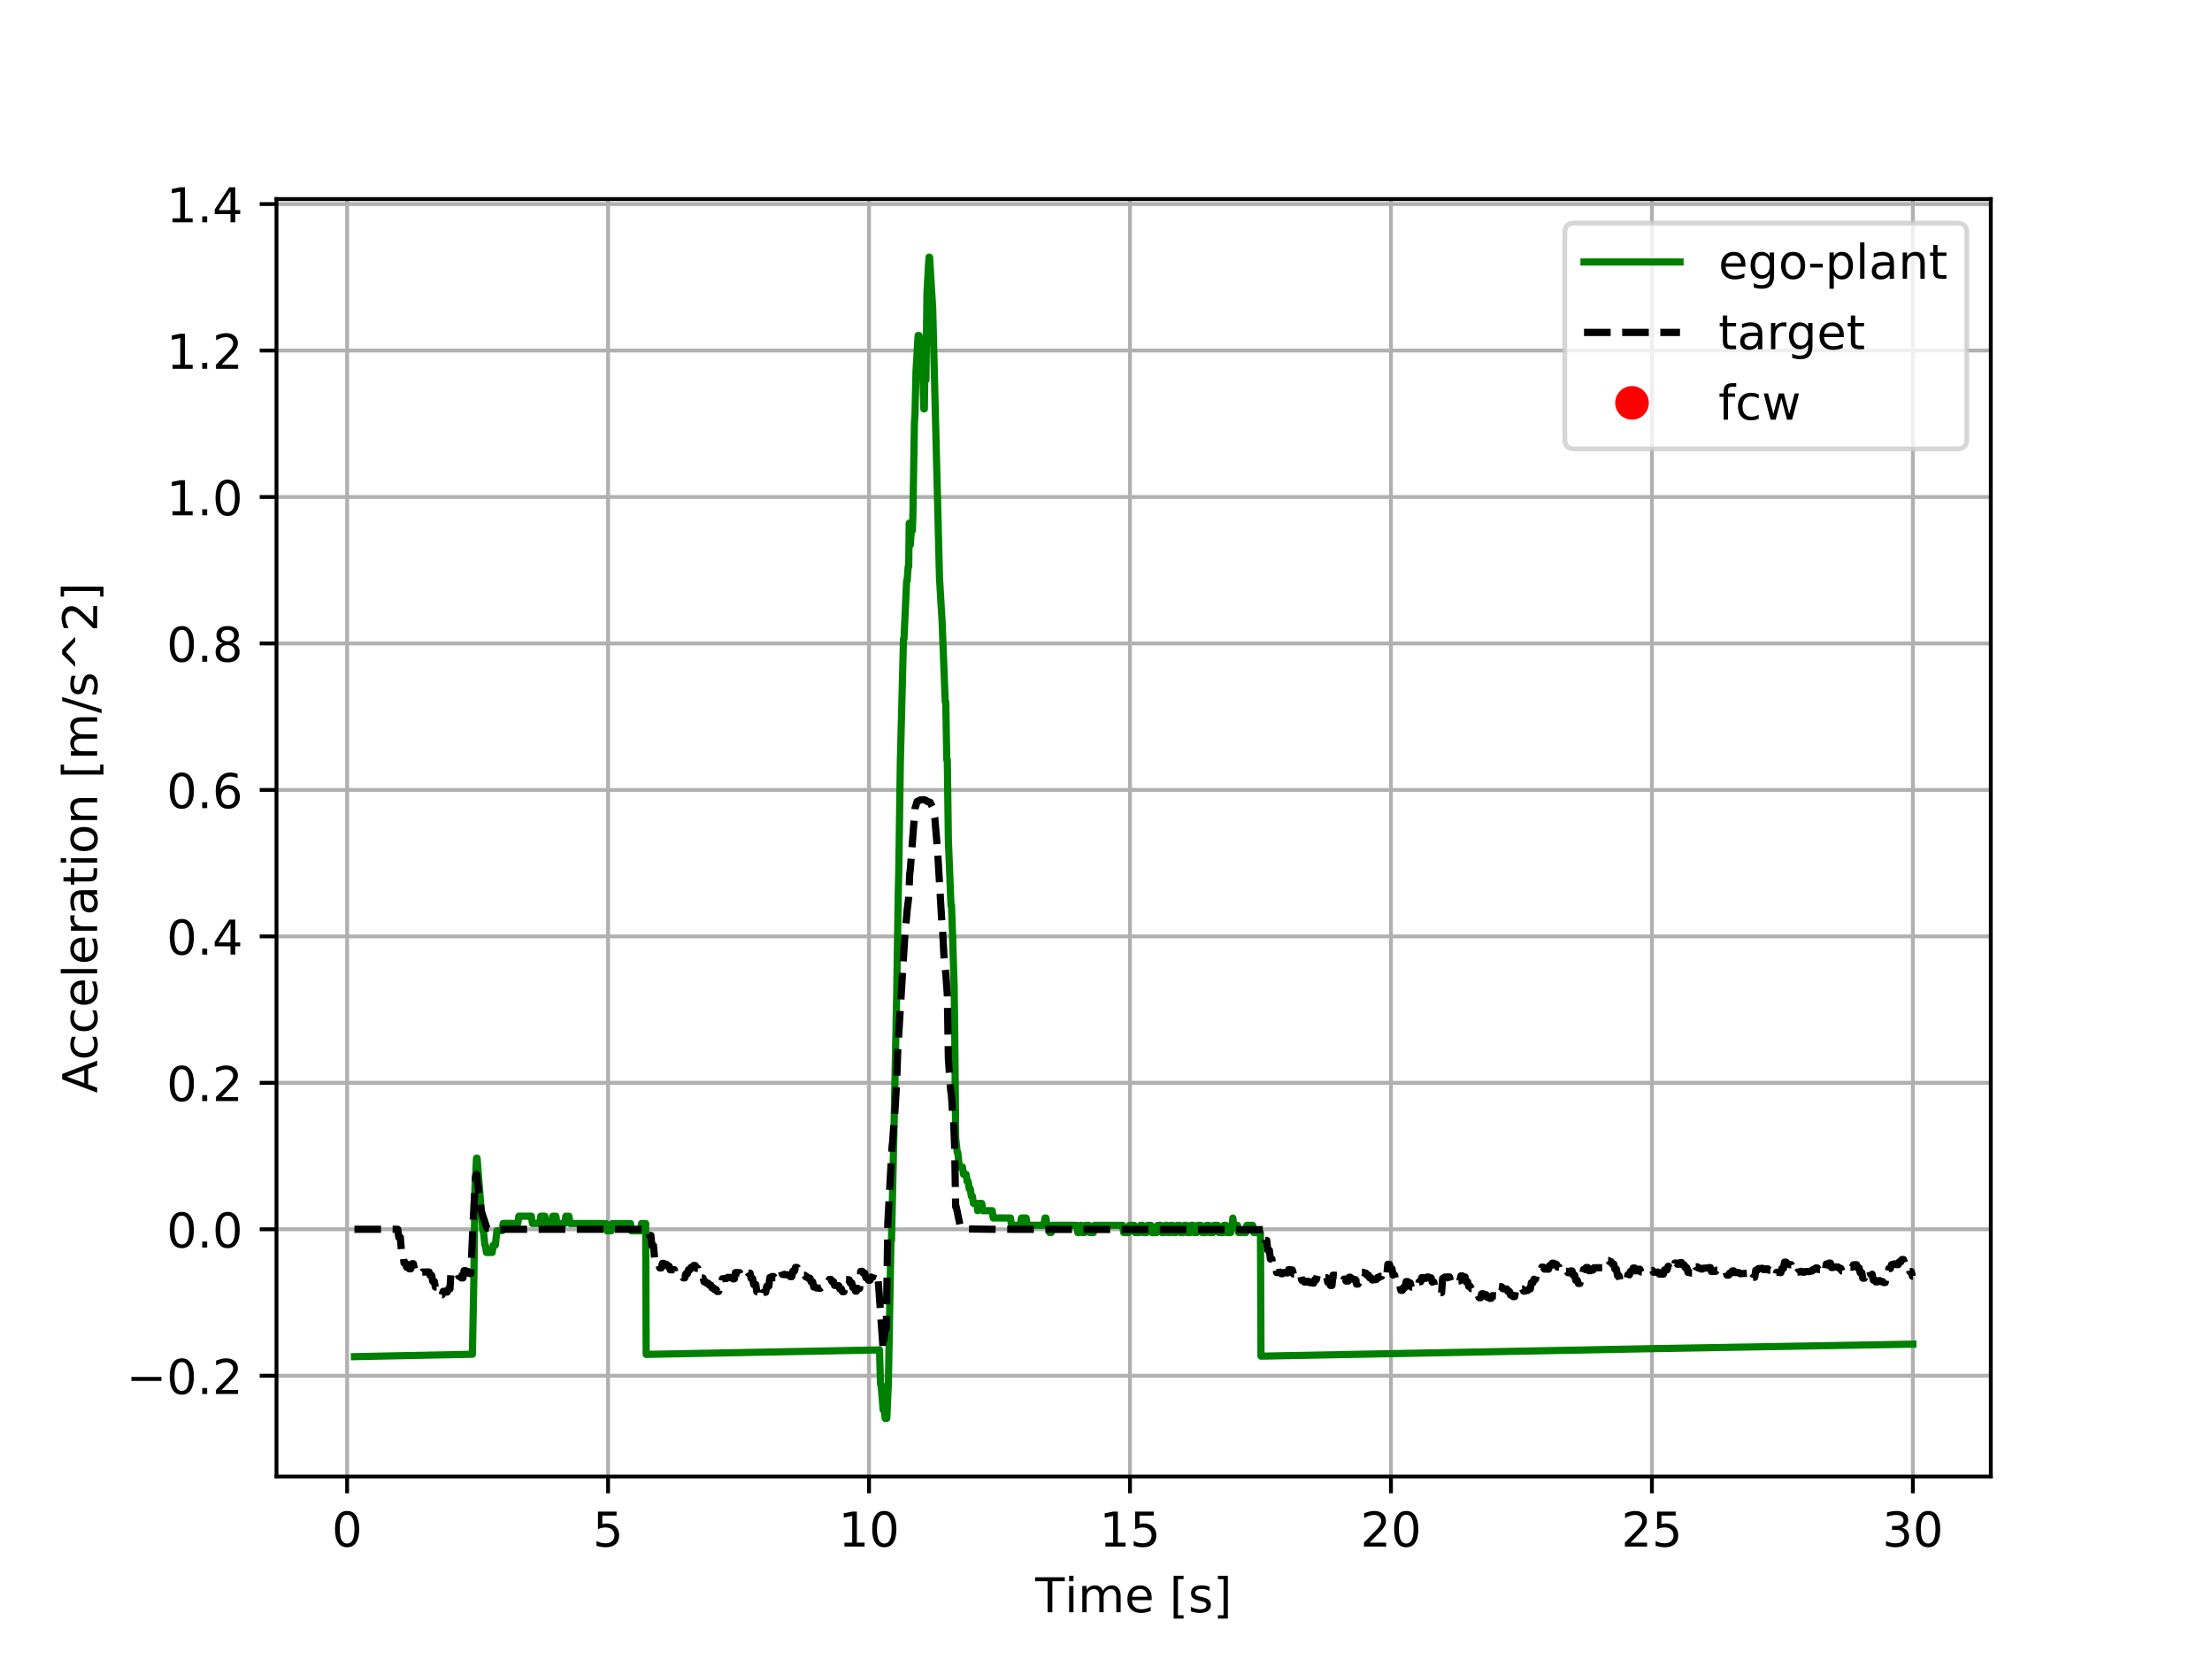 <?xml version="1.0" encoding="utf-8" standalone="no"?>
<!DOCTYPE svg PUBLIC "-//W3C//DTD SVG 1.1//EN"
  "http://www.w3.org/Graphics/SVG/1.1/DTD/svg11.dtd">
<!-- Created with matplotlib (http://matplotlib.org/) -->
<svg height="345.6pt" version="1.1" viewBox="0 0 460.8 345.6" width="460.8pt" xmlns="http://www.w3.org/2000/svg" xmlns:xlink="http://www.w3.org/1999/xlink">
 <defs>
  <style type="text/css">
*{stroke-linecap:butt;stroke-linejoin:round;}
  </style>
 </defs>
 <g id="figure_1">
  <g id="patch_1">
   <path d="M 0 345.6 
L 460.8 345.6 
L 460.8 0 
L 0 0 
z
" style="fill:#ffffff;"/>
  </g>
  <g id="axes_1">
   <g id="patch_2">
    <path d="M 57.6 307.584 
L 414.72 307.584 
L 414.72 41.472 
L 57.6 41.472 
z
" style="fill:#ffffff;"/>
   </g>
   <g id="matplotlib.axis_1">
    <g id="xtick_1">
     <g id="line2d_1">
      <path clip-path="url(#p2a2921f2de)" d="M 72.311 307.584 
L 72.311 41.472 
" style="fill:none;stroke:#b0b0b0;stroke-linecap:square;stroke-width:0.8;"/>
     </g>
     <g id="line2d_2">
      <defs>
       <path d="M 0 0 
L 0 3.5 
" id="m7a5738fa7d" style="stroke:#000000;stroke-width:0.8;"/>
      </defs>
      <g>
       <use style="stroke:#000000;stroke-width:0.8;" x="72.311" xlink:href="#m7a5738fa7d" y="307.584"/>
      </g>
     </g>
     <g id="text_1">
      <!-- 0 -->
      <defs>
       <path d="M 31.781 66.406 
Q 24.172 66.406 20.328 58.906 
Q 16.5 51.422 16.5 36.375 
Q 16.5 21.391 20.328 13.891 
Q 24.172 6.391 31.781 6.391 
Q 39.453 6.391 43.281 13.891 
Q 47.125 21.391 47.125 36.375 
Q 47.125 51.422 43.281 58.906 
Q 39.453 66.406 31.781 66.406 
z
M 31.781 74.219 
Q 44.047 74.219 50.516 64.516 
Q 56.984 54.828 56.984 36.375 
Q 56.984 17.969 50.516 8.266 
Q 44.047 -1.422 31.781 -1.422 
Q 19.531 -1.422 13.062 8.266 
Q 6.594 17.969 6.594 36.375 
Q 6.594 54.828 13.062 64.516 
Q 19.531 74.219 31.781 74.219 
z
" id="DejaVuSans-30"/>
      </defs>
      <g transform="translate(69.129 322.182)scale(0.1 -0.1)">
       <use xlink:href="#DejaVuSans-30"/>
      </g>
     </g>
    </g>
    <g id="xtick_2">
     <g id="line2d_3">
      <path clip-path="url(#p2a2921f2de)" d="M 126.673 307.584 
L 126.673 41.472 
" style="fill:none;stroke:#b0b0b0;stroke-linecap:square;stroke-width:0.8;"/>
     </g>
     <g id="line2d_4">
      <g>
       <use style="stroke:#000000;stroke-width:0.8;" x="126.673" xlink:href="#m7a5738fa7d" y="307.584"/>
      </g>
     </g>
     <g id="text_2">
      <!-- 5 -->
      <defs>
       <path d="M 10.797 72.906 
L 49.516 72.906 
L 49.516 64.594 
L 19.828 64.594 
L 19.828 46.734 
Q 21.969 47.469 24.109 47.828 
Q 26.266 48.188 28.422 48.188 
Q 40.625 48.188 47.75 41.5 
Q 54.891 34.812 54.891 23.391 
Q 54.891 11.625 47.562 5.094 
Q 40.234 -1.422 26.906 -1.422 
Q 22.312 -1.422 17.547 -0.641 
Q 12.797 0.141 7.719 1.703 
L 7.719 11.625 
Q 12.109 9.234 16.797 8.062 
Q 21.484 6.891 26.703 6.891 
Q 35.156 6.891 40.078 11.328 
Q 45.016 15.766 45.016 23.391 
Q 45.016 31 40.078 35.438 
Q 35.156 39.891 26.703 39.891 
Q 22.75 39.891 18.812 39.016 
Q 14.891 38.141 10.797 36.281 
z
" id="DejaVuSans-35"/>
      </defs>
      <g transform="translate(123.492 322.182)scale(0.1 -0.1)">
       <use xlink:href="#DejaVuSans-35"/>
      </g>
     </g>
    </g>
    <g id="xtick_3">
     <g id="line2d_5">
      <path clip-path="url(#p2a2921f2de)" d="M 181.036 307.584 
L 181.036 41.472 
" style="fill:none;stroke:#b0b0b0;stroke-linecap:square;stroke-width:0.8;"/>
     </g>
     <g id="line2d_6">
      <g>
       <use style="stroke:#000000;stroke-width:0.8;" x="181.036" xlink:href="#m7a5738fa7d" y="307.584"/>
      </g>
     </g>
     <g id="text_3">
      <!-- 10 -->
      <defs>
       <path d="M 12.406 8.297 
L 28.516 8.297 
L 28.516 63.922 
L 10.984 60.406 
L 10.984 69.391 
L 28.422 72.906 
L 38.281 72.906 
L 38.281 8.297 
L 54.391 8.297 
L 54.391 0 
L 12.406 0 
z
" id="DejaVuSans-31"/>
      </defs>
      <g transform="translate(174.674 322.182)scale(0.1 -0.1)">
       <use xlink:href="#DejaVuSans-31"/>
       <use x="63.623" xlink:href="#DejaVuSans-30"/>
      </g>
     </g>
    </g>
    <g id="xtick_4">
     <g id="line2d_7">
      <path clip-path="url(#p2a2921f2de)" d="M 235.399 307.584 
L 235.399 41.472 
" style="fill:none;stroke:#b0b0b0;stroke-linecap:square;stroke-width:0.8;"/>
     </g>
     <g id="line2d_8">
      <g>
       <use style="stroke:#000000;stroke-width:0.8;" x="235.399" xlink:href="#m7a5738fa7d" y="307.584"/>
      </g>
     </g>
     <g id="text_4">
      <!-- 15 -->
      <g transform="translate(229.036 322.182)scale(0.1 -0.1)">
       <use xlink:href="#DejaVuSans-31"/>
       <use x="63.623" xlink:href="#DejaVuSans-35"/>
      </g>
     </g>
    </g>
    <g id="xtick_5">
     <g id="line2d_9">
      <path clip-path="url(#p2a2921f2de)" d="M 289.762 307.584 
L 289.762 41.472 
" style="fill:none;stroke:#b0b0b0;stroke-linecap:square;stroke-width:0.8;"/>
     </g>
     <g id="line2d_10">
      <g>
       <use style="stroke:#000000;stroke-width:0.8;" x="289.762" xlink:href="#m7a5738fa7d" y="307.584"/>
      </g>
     </g>
     <g id="text_5">
      <!-- 20 -->
      <defs>
       <path d="M 19.188 8.297 
L 53.609 8.297 
L 53.609 0 
L 7.328 0 
L 7.328 8.297 
Q 12.938 14.109 22.625 23.891 
Q 32.328 33.688 34.812 36.531 
Q 39.547 41.844 41.422 45.531 
Q 43.312 49.219 43.312 52.781 
Q 43.312 58.594 39.234 62.25 
Q 35.156 65.922 28.609 65.922 
Q 23.969 65.922 18.812 64.312 
Q 13.672 62.703 7.812 59.422 
L 7.812 69.391 
Q 13.766 71.781 18.938 73 
Q 24.125 74.219 28.422 74.219 
Q 39.75 74.219 46.484 68.547 
Q 53.219 62.891 53.219 53.422 
Q 53.219 48.922 51.531 44.891 
Q 49.859 40.875 45.406 35.406 
Q 44.188 33.984 37.641 27.219 
Q 31.109 20.453 19.188 8.297 
z
" id="DejaVuSans-32"/>
      </defs>
      <g transform="translate(283.399 322.182)scale(0.1 -0.1)">
       <use xlink:href="#DejaVuSans-32"/>
       <use x="63.623" xlink:href="#DejaVuSans-30"/>
      </g>
     </g>
    </g>
    <g id="xtick_6">
     <g id="line2d_11">
      <path clip-path="url(#p2a2921f2de)" d="M 344.124 307.584 
L 344.124 41.472 
" style="fill:none;stroke:#b0b0b0;stroke-linecap:square;stroke-width:0.8;"/>
     </g>
     <g id="line2d_12">
      <g>
       <use style="stroke:#000000;stroke-width:0.8;" x="344.124" xlink:href="#m7a5738fa7d" y="307.584"/>
      </g>
     </g>
     <g id="text_6">
      <!-- 25 -->
      <g transform="translate(337.762 322.182)scale(0.1 -0.1)">
       <use xlink:href="#DejaVuSans-32"/>
       <use x="63.623" xlink:href="#DejaVuSans-35"/>
      </g>
     </g>
    </g>
    <g id="xtick_7">
     <g id="line2d_13">
      <path clip-path="url(#p2a2921f2de)" d="M 398.487 307.584 
L 398.487 41.472 
" style="fill:none;stroke:#b0b0b0;stroke-linecap:square;stroke-width:0.8;"/>
     </g>
     <g id="line2d_14">
      <g>
       <use style="stroke:#000000;stroke-width:0.8;" x="398.487" xlink:href="#m7a5738fa7d" y="307.584"/>
      </g>
     </g>
     <g id="text_7">
      <!-- 30 -->
      <defs>
       <path d="M 40.578 39.312 
Q 47.656 37.797 51.625 33 
Q 55.609 28.219 55.609 21.188 
Q 55.609 10.406 48.188 4.484 
Q 40.766 -1.422 27.094 -1.422 
Q 22.516 -1.422 17.656 -0.516 
Q 12.797 0.391 7.625 2.203 
L 7.625 11.719 
Q 11.719 9.328 16.594 8.109 
Q 21.484 6.891 26.812 6.891 
Q 36.078 6.891 40.938 10.547 
Q 45.797 14.203 45.797 21.188 
Q 45.797 27.641 41.281 31.266 
Q 36.766 34.906 28.719 34.906 
L 20.219 34.906 
L 20.219 43.016 
L 29.109 43.016 
Q 36.375 43.016 40.234 45.922 
Q 44.094 48.828 44.094 54.297 
Q 44.094 59.906 40.109 62.906 
Q 36.141 65.922 28.719 65.922 
Q 24.656 65.922 20.016 65.031 
Q 15.375 64.156 9.812 62.312 
L 9.812 71.094 
Q 15.438 72.656 20.344 73.438 
Q 25.25 74.219 29.594 74.219 
Q 40.828 74.219 47.359 69.109 
Q 53.906 64.016 53.906 55.328 
Q 53.906 49.266 50.438 45.094 
Q 46.969 40.922 40.578 39.312 
z
" id="DejaVuSans-33"/>
      </defs>
      <g transform="translate(392.125 322.182)scale(0.1 -0.1)">
       <use xlink:href="#DejaVuSans-33"/>
       <use x="63.623" xlink:href="#DejaVuSans-30"/>
      </g>
     </g>
    </g>
    <g id="text_8">
     <!-- Time [s] -->
     <defs>
      <path d="M -0.297 72.906 
L 61.375 72.906 
L 61.375 64.594 
L 35.5 64.594 
L 35.5 0 
L 25.594 0 
L 25.594 64.594 
L -0.297 64.594 
z
" id="DejaVuSans-54"/>
      <path d="M 9.422 54.688 
L 18.406 54.688 
L 18.406 0 
L 9.422 0 
z
M 9.422 75.984 
L 18.406 75.984 
L 18.406 64.594 
L 9.422 64.594 
z
" id="DejaVuSans-69"/>
      <path d="M 52 44.188 
Q 55.375 50.25 60.062 53.125 
Q 64.75 56 71.094 56 
Q 79.641 56 84.281 50.016 
Q 88.922 44.047 88.922 33.016 
L 88.922 0 
L 79.891 0 
L 79.891 32.719 
Q 79.891 40.578 77.094 44.375 
Q 74.312 48.188 68.609 48.188 
Q 61.625 48.188 57.562 43.547 
Q 53.516 38.922 53.516 30.906 
L 53.516 0 
L 44.484 0 
L 44.484 32.719 
Q 44.484 40.625 41.703 44.406 
Q 38.922 48.188 33.109 48.188 
Q 26.219 48.188 22.156 43.531 
Q 18.109 38.875 18.109 30.906 
L 18.109 0 
L 9.078 0 
L 9.078 54.688 
L 18.109 54.688 
L 18.109 46.188 
Q 21.188 51.219 25.484 53.609 
Q 29.781 56 35.688 56 
Q 41.656 56 45.828 52.969 
Q 50 49.953 52 44.188 
z
" id="DejaVuSans-6d"/>
      <path d="M 56.203 29.594 
L 56.203 25.203 
L 14.891 25.203 
Q 15.484 15.922 20.484 11.062 
Q 25.484 6.203 34.422 6.203 
Q 39.594 6.203 44.453 7.469 
Q 49.312 8.734 54.109 11.281 
L 54.109 2.781 
Q 49.266 0.734 44.188 -0.344 
Q 39.109 -1.422 33.891 -1.422 
Q 20.797 -1.422 13.156 6.188 
Q 5.516 13.812 5.516 26.812 
Q 5.516 40.234 12.766 48.109 
Q 20.016 56 32.328 56 
Q 43.359 56 49.781 48.891 
Q 56.203 41.797 56.203 29.594 
z
M 47.219 32.234 
Q 47.125 39.594 43.094 43.984 
Q 39.062 48.391 32.422 48.391 
Q 24.906 48.391 20.391 44.141 
Q 15.875 39.891 15.188 32.172 
z
" id="DejaVuSans-65"/>
      <path id="DejaVuSans-20"/>
      <path d="M 8.594 75.984 
L 29.297 75.984 
L 29.297 69 
L 17.578 69 
L 17.578 -6.203 
L 29.297 -6.203 
L 29.297 -13.188 
L 8.594 -13.188 
z
" id="DejaVuSans-5b"/>
      <path d="M 44.281 53.078 
L 44.281 44.578 
Q 40.484 46.531 36.375 47.5 
Q 32.281 48.484 27.875 48.484 
Q 21.188 48.484 17.844 46.438 
Q 14.5 44.391 14.5 40.281 
Q 14.5 37.156 16.891 35.375 
Q 19.281 33.594 26.516 31.984 
L 29.594 31.297 
Q 39.156 29.25 43.188 25.516 
Q 47.219 21.781 47.219 15.094 
Q 47.219 7.469 41.188 3.016 
Q 35.156 -1.422 24.609 -1.422 
Q 20.219 -1.422 15.453 -0.562 
Q 10.688 0.297 5.422 2 
L 5.422 11.281 
Q 10.406 8.688 15.234 7.391 
Q 20.062 6.109 24.812 6.109 
Q 31.156 6.109 34.562 8.281 
Q 37.984 10.453 37.984 14.406 
Q 37.984 18.062 35.516 20.016 
Q 33.062 21.969 24.703 23.781 
L 21.578 24.516 
Q 13.234 26.266 9.516 29.906 
Q 5.812 33.547 5.812 39.891 
Q 5.812 47.609 11.281 51.797 
Q 16.75 56 26.812 56 
Q 31.781 56 36.172 55.266 
Q 40.578 54.547 44.281 53.078 
z
" id="DejaVuSans-73"/>
      <path d="M 30.422 75.984 
L 30.422 -13.188 
L 9.719 -13.188 
L 9.719 -6.203 
L 21.391 -6.203 
L 21.391 69 
L 9.719 69 
L 9.719 75.984 
z
" id="DejaVuSans-5d"/>
     </defs>
     <g transform="translate(215.677 335.861)scale(0.1 -0.1)">
      <use xlink:href="#DejaVuSans-54"/>
      <use x="61.037" xlink:href="#DejaVuSans-69"/>
      <use x="88.82" xlink:href="#DejaVuSans-6d"/>
      <use x="186.232" xlink:href="#DejaVuSans-65"/>
      <use x="247.756" xlink:href="#DejaVuSans-20"/>
      <use x="279.543" xlink:href="#DejaVuSans-5b"/>
      <use x="318.557" xlink:href="#DejaVuSans-73"/>
      <use x="370.656" xlink:href="#DejaVuSans-5d"/>
     </g>
    </g>
   </g>
   <g id="matplotlib.axis_2">
    <g id="ytick_1">
     <g id="line2d_15">
      <path clip-path="url(#p2a2921f2de)" d="M 57.6 286.591 
L 414.72 286.591 
" style="fill:none;stroke:#b0b0b0;stroke-linecap:square;stroke-width:0.8;"/>
     </g>
     <g id="line2d_16">
      <defs>
       <path d="M 0 0 
L -3.5 0 
" id="m2bd6d7212e" style="stroke:#000000;stroke-width:0.8;"/>
      </defs>
      <g>
       <use style="stroke:#000000;stroke-width:0.8;" x="57.6" xlink:href="#m2bd6d7212e" y="286.591"/>
      </g>
     </g>
     <g id="text_9">
      <!-- −0.2 -->
      <defs>
       <path d="M 10.594 35.5 
L 73.188 35.5 
L 73.188 27.203 
L 10.594 27.203 
z
" id="DejaVuSans-2212"/>
       <path d="M 10.688 12.406 
L 21 12.406 
L 21 0 
L 10.688 0 
z
" id="DejaVuSans-2e"/>
      </defs>
      <g transform="translate(26.317 290.391)scale(0.1 -0.1)">
       <use xlink:href="#DejaVuSans-2212"/>
       <use x="83.789" xlink:href="#DejaVuSans-30"/>
       <use x="147.412" xlink:href="#DejaVuSans-2e"/>
       <use x="179.199" xlink:href="#DejaVuSans-32"/>
      </g>
     </g>
    </g>
    <g id="ytick_2">
     <g id="line2d_17">
      <path clip-path="url(#p2a2921f2de)" d="M 57.6 256.081 
L 414.72 256.081 
" style="fill:none;stroke:#b0b0b0;stroke-linecap:square;stroke-width:0.8;"/>
     </g>
     <g id="line2d_18">
      <g>
       <use style="stroke:#000000;stroke-width:0.8;" x="57.6" xlink:href="#m2bd6d7212e" y="256.081"/>
      </g>
     </g>
     <g id="text_10">
      <!-- 0.0 -->
      <g transform="translate(34.697 259.881)scale(0.1 -0.1)">
       <use xlink:href="#DejaVuSans-30"/>
       <use x="63.623" xlink:href="#DejaVuSans-2e"/>
       <use x="95.41" xlink:href="#DejaVuSans-30"/>
      </g>
     </g>
    </g>
    <g id="ytick_3">
     <g id="line2d_19">
      <path clip-path="url(#p2a2921f2de)" d="M 57.6 225.571 
L 414.72 225.571 
" style="fill:none;stroke:#b0b0b0;stroke-linecap:square;stroke-width:0.8;"/>
     </g>
     <g id="line2d_20">
      <g>
       <use style="stroke:#000000;stroke-width:0.8;" x="57.6" xlink:href="#m2bd6d7212e" y="225.571"/>
      </g>
     </g>
     <g id="text_11">
      <!-- 0.2 -->
      <g transform="translate(34.697 229.371)scale(0.1 -0.1)">
       <use xlink:href="#DejaVuSans-30"/>
       <use x="63.623" xlink:href="#DejaVuSans-2e"/>
       <use x="95.41" xlink:href="#DejaVuSans-32"/>
      </g>
     </g>
    </g>
    <g id="ytick_4">
     <g id="line2d_21">
      <path clip-path="url(#p2a2921f2de)" d="M 57.6 195.062 
L 414.72 195.062 
" style="fill:none;stroke:#b0b0b0;stroke-linecap:square;stroke-width:0.8;"/>
     </g>
     <g id="line2d_22">
      <g>
       <use style="stroke:#000000;stroke-width:0.8;" x="57.6" xlink:href="#m2bd6d7212e" y="195.062"/>
      </g>
     </g>
     <g id="text_12">
      <!-- 0.4 -->
      <defs>
       <path d="M 37.797 64.312 
L 12.891 25.391 
L 37.797 25.391 
z
M 35.203 72.906 
L 47.609 72.906 
L 47.609 25.391 
L 58.016 25.391 
L 58.016 17.188 
L 47.609 17.188 
L 47.609 0 
L 37.797 0 
L 37.797 17.188 
L 4.891 17.188 
L 4.891 26.703 
z
" id="DejaVuSans-34"/>
      </defs>
      <g transform="translate(34.697 198.861)scale(0.1 -0.1)">
       <use xlink:href="#DejaVuSans-30"/>
       <use x="63.623" xlink:href="#DejaVuSans-2e"/>
       <use x="95.41" xlink:href="#DejaVuSans-34"/>
      </g>
     </g>
    </g>
    <g id="ytick_5">
     <g id="line2d_23">
      <path clip-path="url(#p2a2921f2de)" d="M 57.6 164.552 
L 414.72 164.552 
" style="fill:none;stroke:#b0b0b0;stroke-linecap:square;stroke-width:0.8;"/>
     </g>
     <g id="line2d_24">
      <g>
       <use style="stroke:#000000;stroke-width:0.8;" x="57.6" xlink:href="#m2bd6d7212e" y="164.552"/>
      </g>
     </g>
     <g id="text_13">
      <!-- 0.6 -->
      <defs>
       <path d="M 33.016 40.375 
Q 26.375 40.375 22.484 35.828 
Q 18.609 31.297 18.609 23.391 
Q 18.609 15.531 22.484 10.953 
Q 26.375 6.391 33.016 6.391 
Q 39.656 6.391 43.531 10.953 
Q 47.406 15.531 47.406 23.391 
Q 47.406 31.297 43.531 35.828 
Q 39.656 40.375 33.016 40.375 
z
M 52.594 71.297 
L 52.594 62.312 
Q 48.875 64.062 45.094 64.984 
Q 41.312 65.922 37.594 65.922 
Q 27.828 65.922 22.672 59.328 
Q 17.531 52.734 16.797 39.406 
Q 19.672 43.656 24.016 45.922 
Q 28.375 48.188 33.594 48.188 
Q 44.578 48.188 50.953 41.516 
Q 57.328 34.859 57.328 23.391 
Q 57.328 12.156 50.688 5.359 
Q 44.047 -1.422 33.016 -1.422 
Q 20.359 -1.422 13.672 8.266 
Q 6.984 17.969 6.984 36.375 
Q 6.984 53.656 15.188 63.938 
Q 23.391 74.219 37.203 74.219 
Q 40.922 74.219 44.703 73.484 
Q 48.484 72.75 52.594 71.297 
z
" id="DejaVuSans-36"/>
      </defs>
      <g transform="translate(34.697 168.351)scale(0.1 -0.1)">
       <use xlink:href="#DejaVuSans-30"/>
       <use x="63.623" xlink:href="#DejaVuSans-2e"/>
       <use x="95.41" xlink:href="#DejaVuSans-36"/>
      </g>
     </g>
    </g>
    <g id="ytick_6">
     <g id="line2d_25">
      <path clip-path="url(#p2a2921f2de)" d="M 57.6 134.042 
L 414.72 134.042 
" style="fill:none;stroke:#b0b0b0;stroke-linecap:square;stroke-width:0.8;"/>
     </g>
     <g id="line2d_26">
      <g>
       <use style="stroke:#000000;stroke-width:0.8;" x="57.6" xlink:href="#m2bd6d7212e" y="134.042"/>
      </g>
     </g>
     <g id="text_14">
      <!-- 0.8 -->
      <defs>
       <path d="M 31.781 34.625 
Q 24.75 34.625 20.719 30.859 
Q 16.703 27.094 16.703 20.516 
Q 16.703 13.922 20.719 10.156 
Q 24.75 6.391 31.781 6.391 
Q 38.812 6.391 42.859 10.172 
Q 46.922 13.969 46.922 20.516 
Q 46.922 27.094 42.891 30.859 
Q 38.875 34.625 31.781 34.625 
z
M 21.922 38.812 
Q 15.578 40.375 12.031 44.719 
Q 8.5 49.078 8.5 55.328 
Q 8.5 64.062 14.719 69.141 
Q 20.953 74.219 31.781 74.219 
Q 42.672 74.219 48.875 69.141 
Q 55.078 64.062 55.078 55.328 
Q 55.078 49.078 51.531 44.719 
Q 48 40.375 41.703 38.812 
Q 48.828 37.156 52.797 32.312 
Q 56.781 27.484 56.781 20.516 
Q 56.781 9.906 50.312 4.234 
Q 43.844 -1.422 31.781 -1.422 
Q 19.734 -1.422 13.25 4.234 
Q 6.781 9.906 6.781 20.516 
Q 6.781 27.484 10.781 32.312 
Q 14.797 37.156 21.922 38.812 
z
M 18.312 54.391 
Q 18.312 48.734 21.844 45.562 
Q 25.391 42.391 31.781 42.391 
Q 38.141 42.391 41.719 45.562 
Q 45.312 48.734 45.312 54.391 
Q 45.312 60.062 41.719 63.234 
Q 38.141 66.406 31.781 66.406 
Q 25.391 66.406 21.844 63.234 
Q 18.312 60.062 18.312 54.391 
z
" id="DejaVuSans-38"/>
      </defs>
      <g transform="translate(34.697 137.841)scale(0.1 -0.1)">
       <use xlink:href="#DejaVuSans-30"/>
       <use x="63.623" xlink:href="#DejaVuSans-2e"/>
       <use x="95.41" xlink:href="#DejaVuSans-38"/>
      </g>
     </g>
    </g>
    <g id="ytick_7">
     <g id="line2d_27">
      <path clip-path="url(#p2a2921f2de)" d="M 57.6 103.532 
L 414.72 103.532 
" style="fill:none;stroke:#b0b0b0;stroke-linecap:square;stroke-width:0.8;"/>
     </g>
     <g id="line2d_28">
      <g>
       <use style="stroke:#000000;stroke-width:0.8;" x="57.6" xlink:href="#m2bd6d7212e" y="103.532"/>
      </g>
     </g>
     <g id="text_15">
      <!-- 1.0 -->
      <g transform="translate(34.697 107.331)scale(0.1 -0.1)">
       <use xlink:href="#DejaVuSans-31"/>
       <use x="63.623" xlink:href="#DejaVuSans-2e"/>
       <use x="95.41" xlink:href="#DejaVuSans-30"/>
      </g>
     </g>
    </g>
    <g id="ytick_8">
     <g id="line2d_29">
      <path clip-path="url(#p2a2921f2de)" d="M 57.6 73.022 
L 414.72 73.022 
" style="fill:none;stroke:#b0b0b0;stroke-linecap:square;stroke-width:0.8;"/>
     </g>
     <g id="line2d_30">
      <g>
       <use style="stroke:#000000;stroke-width:0.8;" x="57.6" xlink:href="#m2bd6d7212e" y="73.022"/>
      </g>
     </g>
     <g id="text_16">
      <!-- 1.2 -->
      <g transform="translate(34.697 76.821)scale(0.1 -0.1)">
       <use xlink:href="#DejaVuSans-31"/>
       <use x="63.623" xlink:href="#DejaVuSans-2e"/>
       <use x="95.41" xlink:href="#DejaVuSans-32"/>
      </g>
     </g>
    </g>
    <g id="ytick_9">
     <g id="line2d_31">
      <path clip-path="url(#p2a2921f2de)" d="M 57.6 42.512 
L 414.72 42.512 
" style="fill:none;stroke:#b0b0b0;stroke-linecap:square;stroke-width:0.8;"/>
     </g>
     <g id="line2d_32">
      <g>
       <use style="stroke:#000000;stroke-width:0.8;" x="57.6" xlink:href="#m2bd6d7212e" y="42.512"/>
      </g>
     </g>
     <g id="text_17">
      <!-- 1.4 -->
      <g transform="translate(34.697 46.311)scale(0.1 -0.1)">
       <use xlink:href="#DejaVuSans-31"/>
       <use x="63.623" xlink:href="#DejaVuSans-2e"/>
       <use x="95.41" xlink:href="#DejaVuSans-34"/>
      </g>
     </g>
    </g>
    <g id="text_18">
     <!-- Acceleration [m/s^2] -->
     <defs>
      <path d="M 34.188 63.188 
L 20.797 26.906 
L 47.609 26.906 
z
M 28.609 72.906 
L 39.797 72.906 
L 67.578 0 
L 57.328 0 
L 50.688 18.703 
L 17.828 18.703 
L 11.188 0 
L 0.781 0 
z
" id="DejaVuSans-41"/>
      <path d="M 48.781 52.594 
L 48.781 44.188 
Q 44.969 46.297 41.141 47.344 
Q 37.312 48.391 33.406 48.391 
Q 24.656 48.391 19.812 42.844 
Q 14.984 37.312 14.984 27.297 
Q 14.984 17.281 19.812 11.734 
Q 24.656 6.203 33.406 6.203 
Q 37.312 6.203 41.141 7.25 
Q 44.969 8.297 48.781 10.406 
L 48.781 2.094 
Q 45.016 0.344 40.984 -0.531 
Q 36.969 -1.422 32.422 -1.422 
Q 20.062 -1.422 12.781 6.344 
Q 5.516 14.109 5.516 27.297 
Q 5.516 40.672 12.859 48.328 
Q 20.219 56 33.016 56 
Q 37.156 56 41.109 55.141 
Q 45.062 54.297 48.781 52.594 
z
" id="DejaVuSans-63"/>
      <path d="M 9.422 75.984 
L 18.406 75.984 
L 18.406 0 
L 9.422 0 
z
" id="DejaVuSans-6c"/>
      <path d="M 41.109 46.297 
Q 39.594 47.172 37.812 47.578 
Q 36.031 48 33.891 48 
Q 26.266 48 22.188 43.047 
Q 18.109 38.094 18.109 28.812 
L 18.109 0 
L 9.078 0 
L 9.078 54.688 
L 18.109 54.688 
L 18.109 46.188 
Q 20.953 51.172 25.484 53.578 
Q 30.031 56 36.531 56 
Q 37.453 56 38.578 55.875 
Q 39.703 55.766 41.062 55.516 
z
" id="DejaVuSans-72"/>
      <path d="M 34.281 27.484 
Q 23.391 27.484 19.188 25 
Q 14.984 22.516 14.984 16.5 
Q 14.984 11.719 18.141 8.906 
Q 21.297 6.109 26.703 6.109 
Q 34.188 6.109 38.703 11.406 
Q 43.219 16.703 43.219 25.484 
L 43.219 27.484 
z
M 52.203 31.203 
L 52.203 0 
L 43.219 0 
L 43.219 8.297 
Q 40.141 3.328 35.547 0.953 
Q 30.953 -1.422 24.312 -1.422 
Q 15.922 -1.422 10.953 3.297 
Q 6 8.016 6 15.922 
Q 6 25.141 12.172 29.828 
Q 18.359 34.516 30.609 34.516 
L 43.219 34.516 
L 43.219 35.406 
Q 43.219 41.609 39.141 45 
Q 35.062 48.391 27.688 48.391 
Q 23 48.391 18.547 47.266 
Q 14.109 46.141 10.016 43.891 
L 10.016 52.203 
Q 14.938 54.109 19.578 55.047 
Q 24.219 56 28.609 56 
Q 40.484 56 46.344 49.844 
Q 52.203 43.703 52.203 31.203 
z
" id="DejaVuSans-61"/>
      <path d="M 18.312 70.219 
L 18.312 54.688 
L 36.812 54.688 
L 36.812 47.703 
L 18.312 47.703 
L 18.312 18.016 
Q 18.312 11.328 20.141 9.422 
Q 21.969 7.516 27.594 7.516 
L 36.812 7.516 
L 36.812 0 
L 27.594 0 
Q 17.188 0 13.234 3.875 
Q 9.281 7.766 9.281 18.016 
L 9.281 47.703 
L 2.688 47.703 
L 2.688 54.688 
L 9.281 54.688 
L 9.281 70.219 
z
" id="DejaVuSans-74"/>
      <path d="M 30.609 48.391 
Q 23.391 48.391 19.188 42.75 
Q 14.984 37.109 14.984 27.297 
Q 14.984 17.484 19.156 11.844 
Q 23.344 6.203 30.609 6.203 
Q 37.797 6.203 41.984 11.859 
Q 46.188 17.531 46.188 27.297 
Q 46.188 37.016 41.984 42.703 
Q 37.797 48.391 30.609 48.391 
z
M 30.609 56 
Q 42.328 56 49.016 48.375 
Q 55.719 40.766 55.719 27.297 
Q 55.719 13.875 49.016 6.219 
Q 42.328 -1.422 30.609 -1.422 
Q 18.844 -1.422 12.172 6.219 
Q 5.516 13.875 5.516 27.297 
Q 5.516 40.766 12.172 48.375 
Q 18.844 56 30.609 56 
z
" id="DejaVuSans-6f"/>
      <path d="M 54.891 33.016 
L 54.891 0 
L 45.906 0 
L 45.906 32.719 
Q 45.906 40.484 42.875 44.328 
Q 39.844 48.188 33.797 48.188 
Q 26.516 48.188 22.312 43.547 
Q 18.109 38.922 18.109 30.906 
L 18.109 0 
L 9.078 0 
L 9.078 54.688 
L 18.109 54.688 
L 18.109 46.188 
Q 21.344 51.125 25.703 53.562 
Q 30.078 56 35.797 56 
Q 45.219 56 50.047 50.172 
Q 54.891 44.344 54.891 33.016 
z
" id="DejaVuSans-6e"/>
      <path d="M 25.391 72.906 
L 33.688 72.906 
L 8.297 -9.281 
L 0 -9.281 
z
" id="DejaVuSans-2f"/>
      <path d="M 46.688 72.906 
L 73.188 45.703 
L 63.375 45.703 
L 41.891 64.984 
L 20.406 45.703 
L 10.594 45.703 
L 37.109 72.906 
z
" id="DejaVuSans-5e"/>
     </defs>
     <g transform="translate(20.238 227.706)rotate(-90)scale(0.1 -0.1)">
      <use xlink:href="#DejaVuSans-41"/>
      <use x="68.393" xlink:href="#DejaVuSans-63"/>
      <use x="123.373" xlink:href="#DejaVuSans-63"/>
      <use x="178.354" xlink:href="#DejaVuSans-65"/>
      <use x="239.877" xlink:href="#DejaVuSans-6c"/>
      <use x="267.66" xlink:href="#DejaVuSans-65"/>
      <use x="329.184" xlink:href="#DejaVuSans-72"/>
      <use x="370.297" xlink:href="#DejaVuSans-61"/>
      <use x="431.576" xlink:href="#DejaVuSans-74"/>
      <use x="470.785" xlink:href="#DejaVuSans-69"/>
      <use x="498.568" xlink:href="#DejaVuSans-6f"/>
      <use x="559.75" xlink:href="#DejaVuSans-6e"/>
      <use x="623.129" xlink:href="#DejaVuSans-20"/>
      <use x="654.916" xlink:href="#DejaVuSans-5b"/>
      <use x="693.93" xlink:href="#DejaVuSans-6d"/>
      <use x="791.342" xlink:href="#DejaVuSans-2f"/>
      <use x="825.033" xlink:href="#DejaVuSans-73"/>
      <use x="877.133" xlink:href="#DejaVuSans-5e"/>
      <use x="960.922" xlink:href="#DejaVuSans-32"/>
      <use x="1024.545" xlink:href="#DejaVuSans-5d"/>
     </g>
    </g>
   </g>
   <g id="line2d_33">
    <path clip-path="url(#p2a2921f2de)" d="M 73.833 282.616 
L 98.405 282.117 
L 98.731 265.44 
L 98.948 247.296 
L 99.275 241.251 
L 99.383 241.252 
L 100.579 256.378 
L 100.688 256.378 
L 101.014 259.402 
L 101.123 259.402 
L 101.34 260.913 
L 102.536 260.909 
L 102.754 259.396 
L 103.189 259.395 
L 103.515 256.371 
L 104.602 256.37 
L 104.82 254.858 
L 107.864 254.861 
L 108.081 253.35 
L 110.691 253.355 
L 110.908 254.867 
L 112.43 254.869 
L 112.648 253.357 
L 113.518 253.359 
L 113.735 254.871 
L 114.931 254.872 
L 115.148 253.361 
L 115.801 253.362 
L 116.018 254.874 
L 117.649 254.876 
L 117.867 253.364 
L 118.519 253.366 
L 118.736 254.878 
L 126.238 254.885 
L 126.456 256.397 
L 127.326 256.397 
L 127.543 254.885 
L 131.349 254.888 
L 131.566 256.4 
L 133.414 256.4 
L 133.632 254.888 
L 134.502 254.889 
L 134.61 282.145 
L 134.719 282.142 
L 183.211 281.213 
L 183.428 288.36 
L 183.537 288.357 
L 183.972 293.709 
L 184.189 293.703 
L 184.407 295.485 
L 184.733 295.475 
L 185.059 288.316 
L 185.603 258.438 
L 185.711 258.437 
L 186.255 234.25 
L 186.799 207.047 
L 187.125 185.893 
L 187.233 181.363 
L 187.56 158.704 
L 188.212 133.051 
L 188.321 133.061 
L 188.864 121.016 
L 188.973 121.027 
L 189.191 118.025 
L 189.299 118.036 
L 189.408 108.975 
L 189.517 108.987 
L 189.625 113.535 
L 189.952 109.033 
L 190.06 110.557 
L 190.169 107.545 
L 190.495 87.927 
L 190.604 86.429 
L 190.821 77.385 
L 191.256 69.884 
L 191.474 69.914 
L 191.8 72.983 
L 191.909 72.998 
L 192.235 77.578 
L 192.452 85.167 
L 192.561 85.181 
L 192.67 76.123 
L 192.887 79.176 
L 193.105 61.063 
L 193.431 55.063 
L 193.54 53.568 
L 193.648 53.585 
L 194.301 64.267 
L 195.714 120.386 
L 196.258 129.513 
L 196.91 146.205 
L 197.019 146.214 
L 197.236 158.327 
L 197.345 158.335 
L 197.562 174.982 
L 198.106 188.622 
L 198.215 188.627 
L 198.432 194.686 
L 198.758 205.285 
L 198.867 212.849 
L 199.085 237.046 
L 199.411 240.074 
L 199.519 240.076 
L 199.846 243.104 
L 200.498 243.11 
L 200.715 244.624 
L 201.259 244.629 
L 201.477 246.143 
L 201.694 246.144 
L 201.911 247.658 
L 202.129 247.659 
L 202.346 249.173 
L 202.564 249.174 
L 202.781 250.687 
L 203.542 250.69 
L 203.651 252.202 
L 203.869 250.691 
L 204.521 250.694 
L 204.738 252.207 
L 206.695 252.213 
L 206.913 253.725 
L 210.501 253.732 
L 210.718 255.244 
L 212.567 255.245 
L 212.784 253.733 
L 213.763 253.735 
L 213.98 255.247 
L 217.459 255.25 
L 217.677 253.738 
L 217.894 253.738 
L 218.112 255.251 
L 218.438 255.251 
L 218.655 256.763 
L 218.981 256.763 
L 219.199 255.251 
L 224.309 255.254 
L 224.526 256.766 
L 224.853 256.766 
L 225.07 255.254 
L 225.287 255.254 
L 225.505 256.766 
L 225.94 256.766 
L 226.157 255.254 
L 226.81 255.254 
L 227.027 256.766 
L 227.788 256.766 
L 228.006 255.254 
L 233.877 255.258 
L 234.094 256.77 
L 235.073 256.769 
L 235.29 255.257 
L 236.269 255.258 
L 236.486 256.77 
L 237.356 256.769 
L 237.573 255.257 
L 238.008 255.257 
L 238.226 256.769 
L 238.878 256.769 
L 239.096 255.257 
L 239.748 255.258 
L 239.965 256.77 
L 240.944 256.769 
L 241.161 255.257 
L 241.814 255.257 
L 242.031 256.769 
L 242.575 256.769 
L 242.792 255.257 
L 243.118 255.257 
L 243.336 256.769 
L 243.662 256.769 
L 243.88 255.257 
L 244.206 255.257 
L 244.423 256.769 
L 244.967 256.769 
L 245.184 255.257 
L 245.728 255.258 
L 245.945 256.77 
L 246.489 256.769 
L 246.706 255.257 
L 247.141 255.258 
L 247.359 256.77 
L 247.902 256.769 
L 248.12 255.257 
L 248.555 255.258 
L 248.772 256.77 
L 249.316 256.769 
L 249.533 255.257 
L 250.186 255.258 
L 250.403 256.77 
L 251.164 256.769 
L 251.382 255.257 
L 251.816 255.258 
L 252.034 256.77 
L 252.686 256.769 
L 252.904 255.257 
L 253.665 255.258 
L 253.882 256.77 
L 254.752 256.769 
L 254.97 255.257 
L 255.404 255.258 
L 255.622 256.77 
L 256.383 256.769 
L 256.6 255.257 
L 256.709 255.257 
L 256.818 253.745 
L 257.035 255.258 
L 257.796 255.258 
L 258.014 256.77 
L 259.536 256.769 
L 259.753 255.257 
L 260.949 255.258 
L 261.167 256.77 
L 262.58 256.769 
L 262.689 282.513 
L 262.798 282.511 
L 345.429 280.924 
L 398.487 280.012 
L 398.487 280.012 
" style="fill:none;stroke:#008000;stroke-linecap:square;stroke-width:1.5;"/>
   </g>
   <g id="line2d_34">
    <path clip-path="url(#p2a2921f2de)" d="M 73.833 256.081 
L 82.857 256.081 
L 83.074 257.763 
L 83.401 257.763 
L 83.618 260.559 
L 83.944 260.559 
L 84.162 263.111 
L 84.488 263.111 
L 84.705 263.982 
L 85.031 263.982 
L 85.249 264.316 
L 85.575 264.316 
L 85.793 263.263 
L 86.119 263.263 
L 86.336 264.42 
L 86.662 264.42 
L 86.88 264.6 
L 87.206 264.6 
L 87.423 265.235 
L 87.75 265.235 
L 87.967 264.991 
L 89.38 264.973 
L 89.598 265.684 
L 89.924 265.684 
L 90.142 266.929 
L 90.468 266.929 
L 90.685 268.116 
L 91.011 268.116 
L 91.229 268.572 
L 91.555 268.572 
L 91.772 269.751 
L 92.099 269.751 
L 92.316 269.014 
L 92.642 269.014 
L 92.86 269.156 
L 93.186 269.156 
L 93.403 268.505 
L 93.73 268.505 
L 93.947 265.013 
L 94.273 265.013 
L 94.491 265.163 
L 94.925 265.163 
L 95.143 265.34 
L 95.36 265.34 
L 95.578 265.872 
L 95.904 265.872 
L 96.121 266.22 
L 96.448 266.22 
L 96.665 264.701 
L 96.991 264.701 
L 97.209 264.894 
L 97.535 264.894 
L 97.752 265.296 
L 98.079 265.296 
L 98.513 255.486 
L 99.057 245.175 
L 99.275 244.616 
L 100.253 252.238 
L 101.232 255.251 
L 101.449 255.874 
L 104.711 256.08 
L 135.045 256.081 
L 135.263 257.364 
L 135.589 257.364 
L 135.806 259.473 
L 136.132 259.473 
L 136.35 261.992 
L 136.676 261.992 
L 136.894 263.495 
L 137.22 263.495 
L 137.437 264.13 
L 137.763 264.13 
L 137.981 263.183 
L 138.307 263.183 
L 138.524 263.383 
L 138.851 263.383 
L 139.068 263.756 
L 139.394 263.756 
L 139.612 264.529 
L 140.482 264.505 
L 140.699 265.559 
L 141.025 265.559 
L 141.243 265.779 
L 142.112 265.888 
L 142.33 266.204 
L 142.656 266.204 
L 142.873 265.349 
L 143.2 265.349 
L 143.417 264.512 
L 143.743 264.512 
L 143.961 264.017 
L 144.287 264.017 
L 144.504 263.631 
L 144.831 263.631 
L 145.048 264.219 
L 145.374 264.219 
L 145.592 265.178 
L 145.918 265.178 
L 146.135 266.238 
L 146.461 266.238 
L 146.679 267.029 
L 147.005 267.029 
L 147.222 267.338 
L 147.549 267.338 
L 147.766 267.717 
L 148.092 267.717 
L 148.31 268.298 
L 148.636 268.298 
L 148.853 268.635 
L 149.18 268.635 
L 149.397 269.03 
L 149.723 269.03 
L 149.941 267.618 
L 150.267 267.618 
L 150.484 266.391 
L 151.354 266.326 
L 151.572 266.103 
L 152.441 266.127 
L 152.659 266.407 
L 152.985 266.407 
L 153.202 265.106 
L 154.072 265.11 
L 154.29 265.618 
L 154.616 265.618 
L 154.833 265.439 
L 155.159 265.439 
L 155.377 264.868 
L 155.703 264.868 
L 155.921 265.219 
L 156.247 265.219 
L 156.464 266.322 
L 156.79 266.322 
L 157.008 267.59 
L 157.443 267.59 
L 157.66 269.083 
L 157.769 269.083 
L 157.986 270.178 
L 158.421 270.178 
L 158.639 270.013 
L 158.856 270.013 
L 159.074 269.196 
L 159.508 269.196 
L 159.726 267.943 
L 160.161 267.943 
L 160.378 266.123 
L 160.596 266.123 
L 160.813 265.926 
L 161.139 265.926 
L 161.357 266.185 
L 161.792 266.185 
L 162.009 265.138 
L 162.444 265.138 
L 162.662 264.793 
L 162.77 264.793 
L 162.988 265.489 
L 164.401 265.587 
L 164.619 265.942 
L 164.945 265.942 
L 165.162 264.81 
L 165.488 264.81 
L 165.706 264.038 
L 166.032 264.038 
L 166.249 264.54 
L 166.576 264.54 
L 166.793 264.987 
L 167.119 264.987 
L 167.337 265.672 
L 167.663 265.672 
L 167.88 266.019 
L 168.207 266.019 
L 168.424 266.294 
L 168.75 266.294 
L 168.968 267.043 
L 169.294 267.043 
L 169.511 268.118 
L 169.837 268.118 
L 170.055 268.313 
L 170.925 268.358 
L 171.142 268.193 
L 171.468 268.193 
L 171.686 267.474 
L 172.012 267.474 
L 172.229 266.899 
L 172.556 266.899 
L 172.773 266.525 
L 173.099 266.525 
L 173.317 266.997 
L 173.643 266.997 
L 173.86 267.772 
L 174.73 267.833 
L 174.948 268.506 
L 175.274 268.506 
L 175.491 269.078 
L 175.817 269.078 
L 176.035 266.547 
L 176.905 266.601 
L 177.122 267.275 
L 177.448 267.275 
L 177.666 268.225 
L 177.992 268.225 
L 178.209 268.966 
L 178.427 268.966 
L 178.644 268.402 
L 179.079 268.402 
L 179.297 264.839 
L 179.623 264.839 
L 179.84 265.234 
L 180.166 265.234 
L 180.384 266.175 
L 180.71 266.175 
L 180.927 266.684 
L 181.254 266.684 
L 181.471 266.057 
L 181.797 266.057 
L 182.015 265.345 
L 182.341 265.345 
L 182.558 265.82 
L 182.884 265.82 
L 183.972 281.11 
L 184.189 279.004 
L 184.407 276.855 
L 184.624 276.855 
L 184.95 254.72 
L 185.82 238.916 
L 185.929 238.109 
L 186.255 233.525 
L 186.364 232.684 
L 186.799 225.279 
L 187.016 218.843 
L 188.538 194.234 
L 188.647 193.369 
L 188.973 189.642 
L 189.299 186.948 
L 189.517 181.945 
L 189.625 181.269 
L 190.604 168.44 
L 191.039 166.985 
L 191.691 166.646 
L 192.452 166.586 
L 192.887 166.722 
L 193.105 166.938 
L 193.757 167.126 
L 194.192 168.02 
L 194.518 169.522 
L 194.736 170.399 
L 195.17 175.528 
L 195.388 178.452 
L 196.258 193.085 
L 196.366 193.905 
L 196.693 200.2 
L 197.019 202.701 
L 197.345 207.205 
L 197.562 220.47 
L 197.997 226.691 
L 198.215 228.465 
L 198.432 231.693 
L 198.65 233.32 
L 198.867 238.881 
L 199.085 251.403 
L 199.193 251.403 
L 199.954 255.064 
L 200.498 255.892 
L 201.477 256.009 
L 206.26 256.081 
L 263.341 256.162 
L 263.559 258.395 
L 263.885 258.395 
L 264.102 260.437 
L 264.429 260.437 
L 264.646 262.283 
L 264.972 262.283 
L 265.19 264.069 
L 265.733 264.069 
L 265.951 265.107 
L 266.712 265.017 
L 266.929 265.349 
L 267.147 265.349 
L 267.364 265.102 
L 268.234 265.168 
L 268.451 264.489 
L 269.213 264.561 
L 269.43 265.401 
L 269.865 265.401 
L 270.082 265.013 
L 270.409 265.013 
L 270.626 265.591 
L 270.952 265.591 
L 271.17 266.693 
L 271.496 266.693 
L 271.713 267.077 
L 272.039 267.077 
L 272.257 266.921 
L 272.583 266.921 
L 272.801 267.191 
L 273.67 267.301 
L 273.888 266.576 
L 274.214 266.576 
L 274.431 265.621 
L 274.758 265.621 
L 274.975 265.976 
L 275.301 265.976 
L 275.519 265.731 
L 275.845 265.731 
L 276.062 266.185 
L 276.388 266.185 
L 276.606 267.139 
L 276.932 267.139 
L 277.15 267.784 
L 277.476 267.784 
L 277.693 265.639 
L 278.563 265.682 
L 278.78 266.081 
L 279.107 266.081 
L 279.324 266.925 
L 279.759 266.925 
L 279.976 266.456 
L 280.194 266.456 
L 280.411 266.875 
L 280.846 266.875 
L 281.064 266.07 
L 281.281 266.07 
L 281.499 266.407 
L 281.825 266.407 
L 282.042 266.568 
L 282.368 266.568 
L 282.586 267.496 
L 282.912 267.496 
L 283.129 267.171 
L 283.456 267.171 
L 283.673 265.048 
L 283.999 265.048 
L 284.217 265.214 
L 284.543 265.214 
L 284.76 265.641 
L 285.087 265.641 
L 285.304 266.192 
L 285.63 266.192 
L 285.848 266.639 
L 286.717 266.547 
L 286.935 266.141 
L 287.261 266.141 
L 287.478 265.885 
L 287.805 265.885 
L 288.022 265.179 
L 288.348 265.179 
L 288.566 265.669 
L 288.892 265.669 
L 289.109 263.377 
L 289.436 263.377 
L 289.653 264.322 
L 289.979 264.322 
L 290.197 265.613 
L 290.523 265.613 
L 290.74 266.864 
L 291.066 266.864 
L 291.284 267.893 
L 291.61 267.893 
L 291.827 268.802 
L 292.154 268.802 
L 292.371 268.205 
L 292.697 268.205 
L 292.915 266.978 
L 293.241 266.978 
L 293.458 267.255 
L 293.785 267.255 
L 294.002 268.119 
L 294.328 268.119 
L 294.546 268.387 
L 294.872 268.387 
L 295.089 268.269 
L 295.415 268.269 
L 295.633 267.004 
L 295.959 267.004 
L 296.177 266.149 
L 296.503 266.149 
L 296.72 266.291 
L 297.046 266.291 
L 297.264 266.026 
L 297.59 266.026 
L 297.807 266.202 
L 298.134 266.202 
L 298.351 267.056 
L 298.677 267.056 
L 298.895 267.98 
L 299.221 267.98 
L 299.438 268.697 
L 299.764 268.697 
L 299.982 269.291 
L 300.308 269.291 
L 300.526 266.313 
L 300.743 266.313 
L 300.96 266.041 
L 301.939 266.006 
L 302.156 266.787 
L 302.483 266.787 
L 302.7 267.379 
L 303.026 267.379 
L 303.244 266.971 
L 303.57 266.971 
L 303.787 266.829 
L 304.113 266.829 
L 304.331 265.793 
L 304.657 265.793 
L 304.875 266.021 
L 305.201 266.021 
L 305.418 267.035 
L 305.744 267.035 
L 305.962 267.989 
L 306.288 267.989 
L 306.505 268.461 
L 306.832 268.461 
L 307.049 269.172 
L 307.375 269.172 
L 307.593 269.883 
L 307.919 269.883 
L 308.136 270.336 
L 308.463 270.336 
L 308.68 269.519 
L 309.006 269.519 
L 309.224 269.689 
L 309.55 269.689 
L 309.767 270.217 
L 310.093 270.217 
L 310.311 270.467 
L 310.637 270.467 
L 310.854 269.903 
L 311.724 269.941 
L 311.942 267.948 
L 312.812 268.059 
L 313.029 268.453 
L 313.899 268.524 
L 314.116 269.031 
L 314.442 269.031 
L 314.66 269.766 
L 314.986 269.766 
L 315.203 270.107 
L 315.53 270.107 
L 315.747 268.703 
L 316.073 268.703 
L 316.291 268.124 
L 316.617 268.124 
L 316.834 268.498 
L 317.161 268.498 
L 317.378 268.953 
L 317.704 268.953 
L 317.922 268.832 
L 318.248 268.832 
L 318.465 268.513 
L 318.791 268.513 
L 319.009 267.216 
L 319.335 267.216 
L 319.553 266.494 
L 319.879 266.494 
L 320.096 265.223 
L 320.422 265.223 
L 320.64 264.592 
L 320.966 264.592 
L 321.183 263.974 
L 321.51 263.974 
L 321.727 264.37 
L 322.597 264.398 
L 322.814 263.629 
L 323.14 263.629 
L 323.358 263.149 
L 323.684 263.149 
L 323.902 263.361 
L 324.228 263.361 
L 324.445 263.961 
L 324.771 263.961 
L 324.989 264.646 
L 325.315 264.646 
L 325.532 264.326 
L 325.859 264.326 
L 326.076 264.842 
L 326.402 264.842 
L 326.62 265.121 
L 326.946 265.121 
L 327.163 264.763 
L 327.489 264.763 
L 327.707 265.639 
L 328.033 265.639 
L 328.251 266.72 
L 328.577 266.72 
L 328.794 267.369 
L 329.12 267.369 
L 329.338 265.783 
L 329.664 265.783 
L 329.881 264.451 
L 330.208 264.451 
L 330.425 264.048 
L 330.751 264.048 
L 330.969 264.716 
L 331.295 264.716 
L 331.512 264.589 
L 331.839 264.589 
L 332.056 264.092 
L 334.013 264.091 
L 334.23 263.745 
L 334.557 263.745 
L 334.774 262.585 
L 335.1 262.585 
L 335.318 262.849 
L 335.644 262.849 
L 335.861 263.339 
L 336.188 263.339 
L 336.405 264.38 
L 336.731 264.38 
L 336.949 265.735 
L 337.275 265.735 
L 337.492 266.874 
L 337.818 266.874 
L 338.036 266.487 
L 338.906 266.596 
L 339.123 265.55 
L 339.449 265.55 
L 339.667 264.856 
L 339.993 264.856 
L 340.21 264.151 
L 340.537 264.151 
L 340.754 264.734 
L 341.08 264.734 
L 341.298 264.414 
L 341.624 264.414 
L 341.841 264.978 
L 342.711 265.062 
L 342.929 264.537 
L 343.255 264.537 
L 343.472 264.69 
L 344.233 264.646 
L 344.451 265.036 
L 345.429 264.995 
L 345.647 265.414 
L 346.516 265.431 
L 346.734 264.538 
L 347.278 264.538 
L 347.495 263.801 
L 347.604 263.801 
L 347.821 264.488 
L 348.147 264.488 
L 348.365 263.948 
L 348.691 263.948 
L 348.908 263.121 
L 349.235 263.121 
L 349.452 263.366 
L 349.778 263.366 
L 349.996 263.026 
L 350.322 263.026 
L 350.539 263.506 
L 350.865 263.506 
L 351.083 264.104 
L 351.409 264.104 
L 351.627 265.059 
L 351.953 265.059 
L 352.17 265.192 
L 352.496 265.192 
L 352.714 263.529 
L 353.04 263.529 
L 353.257 263.9 
L 353.584 263.9 
L 353.801 264.157 
L 354.127 264.157 
L 354.345 264.359 
L 354.671 264.359 
L 354.888 264.185 
L 355.758 264.14 
L 355.976 264.069 
L 356.302 264.069 
L 356.519 264.883 
L 357.389 264.85 
L 357.606 264.598 
L 357.933 264.598 
L 358.15 264.843 
L 358.476 264.843 
L 358.694 264.56 
L 359.02 264.56 
L 359.237 265.032 
L 359.564 265.032 
L 359.781 265.631 
L 360.107 265.631 
L 360.325 265.21 
L 360.651 265.21 
L 360.868 264.759 
L 361.194 264.759 
L 361.412 265.095 
L 362.282 265.119 
L 362.499 265.337 
L 363.913 265.249 
L 364.13 265.984 
L 364.456 265.984 
L 364.674 266.565 
L 365 266.565 
L 365.217 266.082 
L 365.543 266.082 
L 365.761 264.599 
L 366.087 264.599 
L 366.305 264.277 
L 367.174 264.21 
L 367.392 264.491 
L 367.718 264.491 
L 367.935 264.319 
L 368.262 264.319 
L 368.479 264.594 
L 368.805 264.594 
L 369.023 265.574 
L 369.349 265.574 
L 369.566 265.775 
L 369.892 265.775 
L 370.11 265.032 
L 370.98 265.113 
L 371.197 264.248 
L 371.523 264.248 
L 371.741 262.932 
L 372.067 262.932 
L 372.284 263.328 
L 372.611 263.328 
L 372.828 263.46 
L 373.154 263.46 
L 373.372 264.202 
L 373.698 264.202 
L 373.915 265.181 
L 374.241 265.181 
L 374.459 264.996 
L 374.785 264.996 
L 375.003 264.855 
L 375.329 264.855 
L 375.546 265.021 
L 375.872 265.021 
L 376.09 264.891 
L 376.96 264.896 
L 377.177 264.777 
L 377.503 264.777 
L 377.721 264.451 
L 378.047 264.451 
L 378.264 264.143 
L 378.59 264.143 
L 378.808 264.466 
L 379.134 264.466 
L 379.352 265.166 
L 379.678 265.166 
L 379.895 264.778 
L 380.221 264.778 
L 380.439 263.319 
L 380.765 263.319 
L 380.982 263.13 
L 381.309 263.13 
L 381.526 264.051 
L 381.852 264.051 
L 382.07 263.904 
L 382.94 263.943 
L 383.157 264.235 
L 383.483 264.235 
L 383.701 264.77 
L 384.027 264.77 
L 384.244 264.913 
L 384.57 264.913 
L 384.788 264.641 
L 385.114 264.641 
L 385.331 263.984 
L 385.875 263.984 
L 386.093 263.489 
L 386.745 263.453 
L 386.962 264.12 
L 387.289 264.12 
L 387.506 265.114 
L 387.832 265.114 
L 388.05 266.265 
L 388.376 266.265 
L 388.593 264.921 
L 388.919 264.921 
L 389.137 264.73 
L 389.463 264.73 
L 389.681 265.454 
L 390.007 265.454 
L 390.224 266.659 
L 390.55 266.659 
L 390.768 267.047 
L 391.094 267.047 
L 391.311 266.787 
L 391.638 266.787 
L 391.855 266.978 
L 392.181 266.978 
L 392.399 267.174 
L 392.725 267.174 
L 392.942 265.808 
L 393.268 265.808 
L 393.486 264.26 
L 393.812 264.26 
L 394.03 263.451 
L 394.356 263.451 
L 394.573 263.294 
L 394.899 263.294 
L 395.117 263.443 
L 395.443 263.443 
L 395.66 262.857 
L 395.987 262.857 
L 396.204 262.38 
L 396.53 262.38 
L 396.748 263.136 
L 397.074 263.136 
L 397.291 263.743 
L 397.617 263.743 
L 397.835 264.892 
L 398.161 264.892 
L 398.379 265.857 
L 398.487 265.857 
L 398.487 265.857 
" style="fill:none;stroke:#000000;stroke-dasharray:5.55,2.4;stroke-dashoffset:0;stroke-width:1.5;"/>
   </g>
   <g id="line2d_35">
    <defs>
     <path d="M 0 3 
C 0.796 3 1.559 2.684 2.121 2.121 
C 2.684 1.559 3 0.796 3 0 
C 3 -0.796 2.684 -1.559 2.121 -2.121 
C 1.559 -2.684 0.796 -3 0 -3 
C -0.796 -3 -1.559 -2.684 -2.121 -2.121 
C -2.684 -1.559 -3 -0.796 -3 0 
C -3 0.796 -2.684 1.559 -2.121 2.121 
C -1.559 2.684 -0.796 3 0 3 
z
" id="m8380d2f42c" style="stroke:#ff0000;"/>
    </defs>
    <g clip-path="url(#p2a2921f2de)">
     <use style="fill:#ff0000;stroke:#ff0000;" x="0" xlink:href="#m8380d2f42c" y="0"/>
    </g>
   </g>
   <g id="patch_3">
    <path d="M 57.6 307.584 
L 57.6 41.472 
" style="fill:none;stroke:#000000;stroke-linecap:square;stroke-linejoin:miter;stroke-width:0.8;"/>
   </g>
   <g id="patch_4">
    <path d="M 414.72 307.584 
L 414.72 41.472 
" style="fill:none;stroke:#000000;stroke-linecap:square;stroke-linejoin:miter;stroke-width:0.8;"/>
   </g>
   <g id="patch_5">
    <path d="M 57.6 307.584 
L 414.72 307.584 
" style="fill:none;stroke:#000000;stroke-linecap:square;stroke-linejoin:miter;stroke-width:0.8;"/>
   </g>
   <g id="patch_6">
    <path d="M 57.6 41.472 
L 414.72 41.472 
" style="fill:none;stroke:#000000;stroke-linecap:square;stroke-linejoin:miter;stroke-width:0.8;"/>
   </g>
   <g id="legend_1">
    <g id="patch_7">
     <path d="M 327.978 93.506 
L 407.72 93.506 
Q 409.72 93.506 409.72 91.506 
L 409.72 48.472 
Q 409.72 46.472 407.72 46.472 
L 327.978 46.472 
Q 325.978 46.472 325.978 48.472 
L 325.978 91.506 
Q 325.978 93.506 327.978 93.506 
z
" style="fill:#ffffff;opacity:0.8;stroke:#cccccc;stroke-linejoin:miter;"/>
    </g>
    <g id="line2d_36">
     <path d="M 329.978 54.57 
L 349.978 54.57 
" style="fill:none;stroke:#008000;stroke-linecap:square;stroke-width:1.5;"/>
    </g>
    <g id="line2d_37"/>
    <g id="text_19">
     <!-- ego-plant -->
     <defs>
      <path d="M 45.406 27.984 
Q 45.406 37.75 41.375 43.109 
Q 37.359 48.484 30.078 48.484 
Q 22.859 48.484 18.828 43.109 
Q 14.797 37.75 14.797 27.984 
Q 14.797 18.266 18.828 12.891 
Q 22.859 7.516 30.078 7.516 
Q 37.359 7.516 41.375 12.891 
Q 45.406 18.266 45.406 27.984 
z
M 54.391 6.781 
Q 54.391 -7.172 48.188 -13.984 
Q 42 -20.797 29.203 -20.797 
Q 24.469 -20.797 20.266 -20.094 
Q 16.062 -19.391 12.109 -17.922 
L 12.109 -9.188 
Q 16.062 -11.328 19.922 -12.344 
Q 23.781 -13.375 27.781 -13.375 
Q 36.625 -13.375 41.016 -8.766 
Q 45.406 -4.156 45.406 5.172 
L 45.406 9.625 
Q 42.625 4.781 38.281 2.391 
Q 33.938 0 27.875 0 
Q 17.828 0 11.672 7.656 
Q 5.516 15.328 5.516 27.984 
Q 5.516 40.672 11.672 48.328 
Q 17.828 56 27.875 56 
Q 33.938 56 38.281 53.609 
Q 42.625 51.219 45.406 46.391 
L 45.406 54.688 
L 54.391 54.688 
z
" id="DejaVuSans-67"/>
      <path d="M 4.891 31.391 
L 31.203 31.391 
L 31.203 23.391 
L 4.891 23.391 
z
" id="DejaVuSans-2d"/>
      <path d="M 18.109 8.203 
L 18.109 -20.797 
L 9.078 -20.797 
L 9.078 54.688 
L 18.109 54.688 
L 18.109 46.391 
Q 20.953 51.266 25.266 53.625 
Q 29.594 56 35.594 56 
Q 45.562 56 51.781 48.094 
Q 58.016 40.188 58.016 27.297 
Q 58.016 14.406 51.781 6.484 
Q 45.562 -1.422 35.594 -1.422 
Q 29.594 -1.422 25.266 0.953 
Q 20.953 3.328 18.109 8.203 
z
M 48.688 27.297 
Q 48.688 37.203 44.609 42.844 
Q 40.531 48.484 33.406 48.484 
Q 26.266 48.484 22.188 42.844 
Q 18.109 37.203 18.109 27.297 
Q 18.109 17.391 22.188 11.75 
Q 26.266 6.109 33.406 6.109 
Q 40.531 6.109 44.609 11.75 
Q 48.688 17.391 48.688 27.297 
z
" id="DejaVuSans-70"/>
     </defs>
     <g transform="translate(357.978 58.07)scale(0.1 -0.1)">
      <use xlink:href="#DejaVuSans-65"/>
      <use x="61.523" xlink:href="#DejaVuSans-67"/>
      <use x="125" xlink:href="#DejaVuSans-6f"/>
      <use x="186.197" xlink:href="#DejaVuSans-2d"/>
      <use x="222.281" xlink:href="#DejaVuSans-70"/>
      <use x="285.758" xlink:href="#DejaVuSans-6c"/>
      <use x="313.541" xlink:href="#DejaVuSans-61"/>
      <use x="374.82" xlink:href="#DejaVuSans-6e"/>
      <use x="438.199" xlink:href="#DejaVuSans-74"/>
     </g>
    </g>
    <g id="line2d_38">
     <path d="M 329.978 69.249 
L 349.978 69.249 
" style="fill:none;stroke:#000000;stroke-dasharray:5.55,2.4;stroke-dashoffset:0;stroke-width:1.5;"/>
    </g>
    <g id="line2d_39"/>
    <g id="text_20">
     <!-- target -->
     <g transform="translate(357.978 72.749)scale(0.1 -0.1)">
      <use xlink:href="#DejaVuSans-74"/>
      <use x="39.209" xlink:href="#DejaVuSans-61"/>
      <use x="100.488" xlink:href="#DejaVuSans-72"/>
      <use x="141.586" xlink:href="#DejaVuSans-67"/>
      <use x="205.062" xlink:href="#DejaVuSans-65"/>
      <use x="266.586" xlink:href="#DejaVuSans-74"/>
     </g>
    </g>
    <g id="line2d_40"/>
    <g id="line2d_41">
     <g>
      <use style="fill:#ff0000;stroke:#ff0000;" x="339.978" xlink:href="#m8380d2f42c" y="83.927"/>
     </g>
    </g>
    <g id="text_21">
     <!-- fcw -->
     <defs>
      <path d="M 37.109 75.984 
L 37.109 68.5 
L 28.516 68.5 
Q 23.688 68.5 21.797 66.547 
Q 19.922 64.594 19.922 59.516 
L 19.922 54.688 
L 34.719 54.688 
L 34.719 47.703 
L 19.922 47.703 
L 19.922 0 
L 10.891 0 
L 10.891 47.703 
L 2.297 47.703 
L 2.297 54.688 
L 10.891 54.688 
L 10.891 58.5 
Q 10.891 67.625 15.141 71.797 
Q 19.391 75.984 28.609 75.984 
z
" id="DejaVuSans-66"/>
      <path d="M 4.203 54.688 
L 13.188 54.688 
L 24.422 12.016 
L 35.594 54.688 
L 46.188 54.688 
L 57.422 12.016 
L 68.609 54.688 
L 77.594 54.688 
L 63.281 0 
L 52.688 0 
L 40.922 44.828 
L 29.109 0 
L 18.5 0 
z
" id="DejaVuSans-77"/>
     </defs>
     <g transform="translate(357.978 87.427)scale(0.1 -0.1)">
      <use xlink:href="#DejaVuSans-66"/>
      <use x="35.205" xlink:href="#DejaVuSans-63"/>
      <use x="90.186" xlink:href="#DejaVuSans-77"/>
     </g>
    </g>
   </g>
  </g>
 </g>
 <defs>
  <clipPath id="p2a2921f2de">
   <rect height="266.112" width="357.12" x="57.6" y="41.472"/>
  </clipPath>
 </defs>
</svg>
